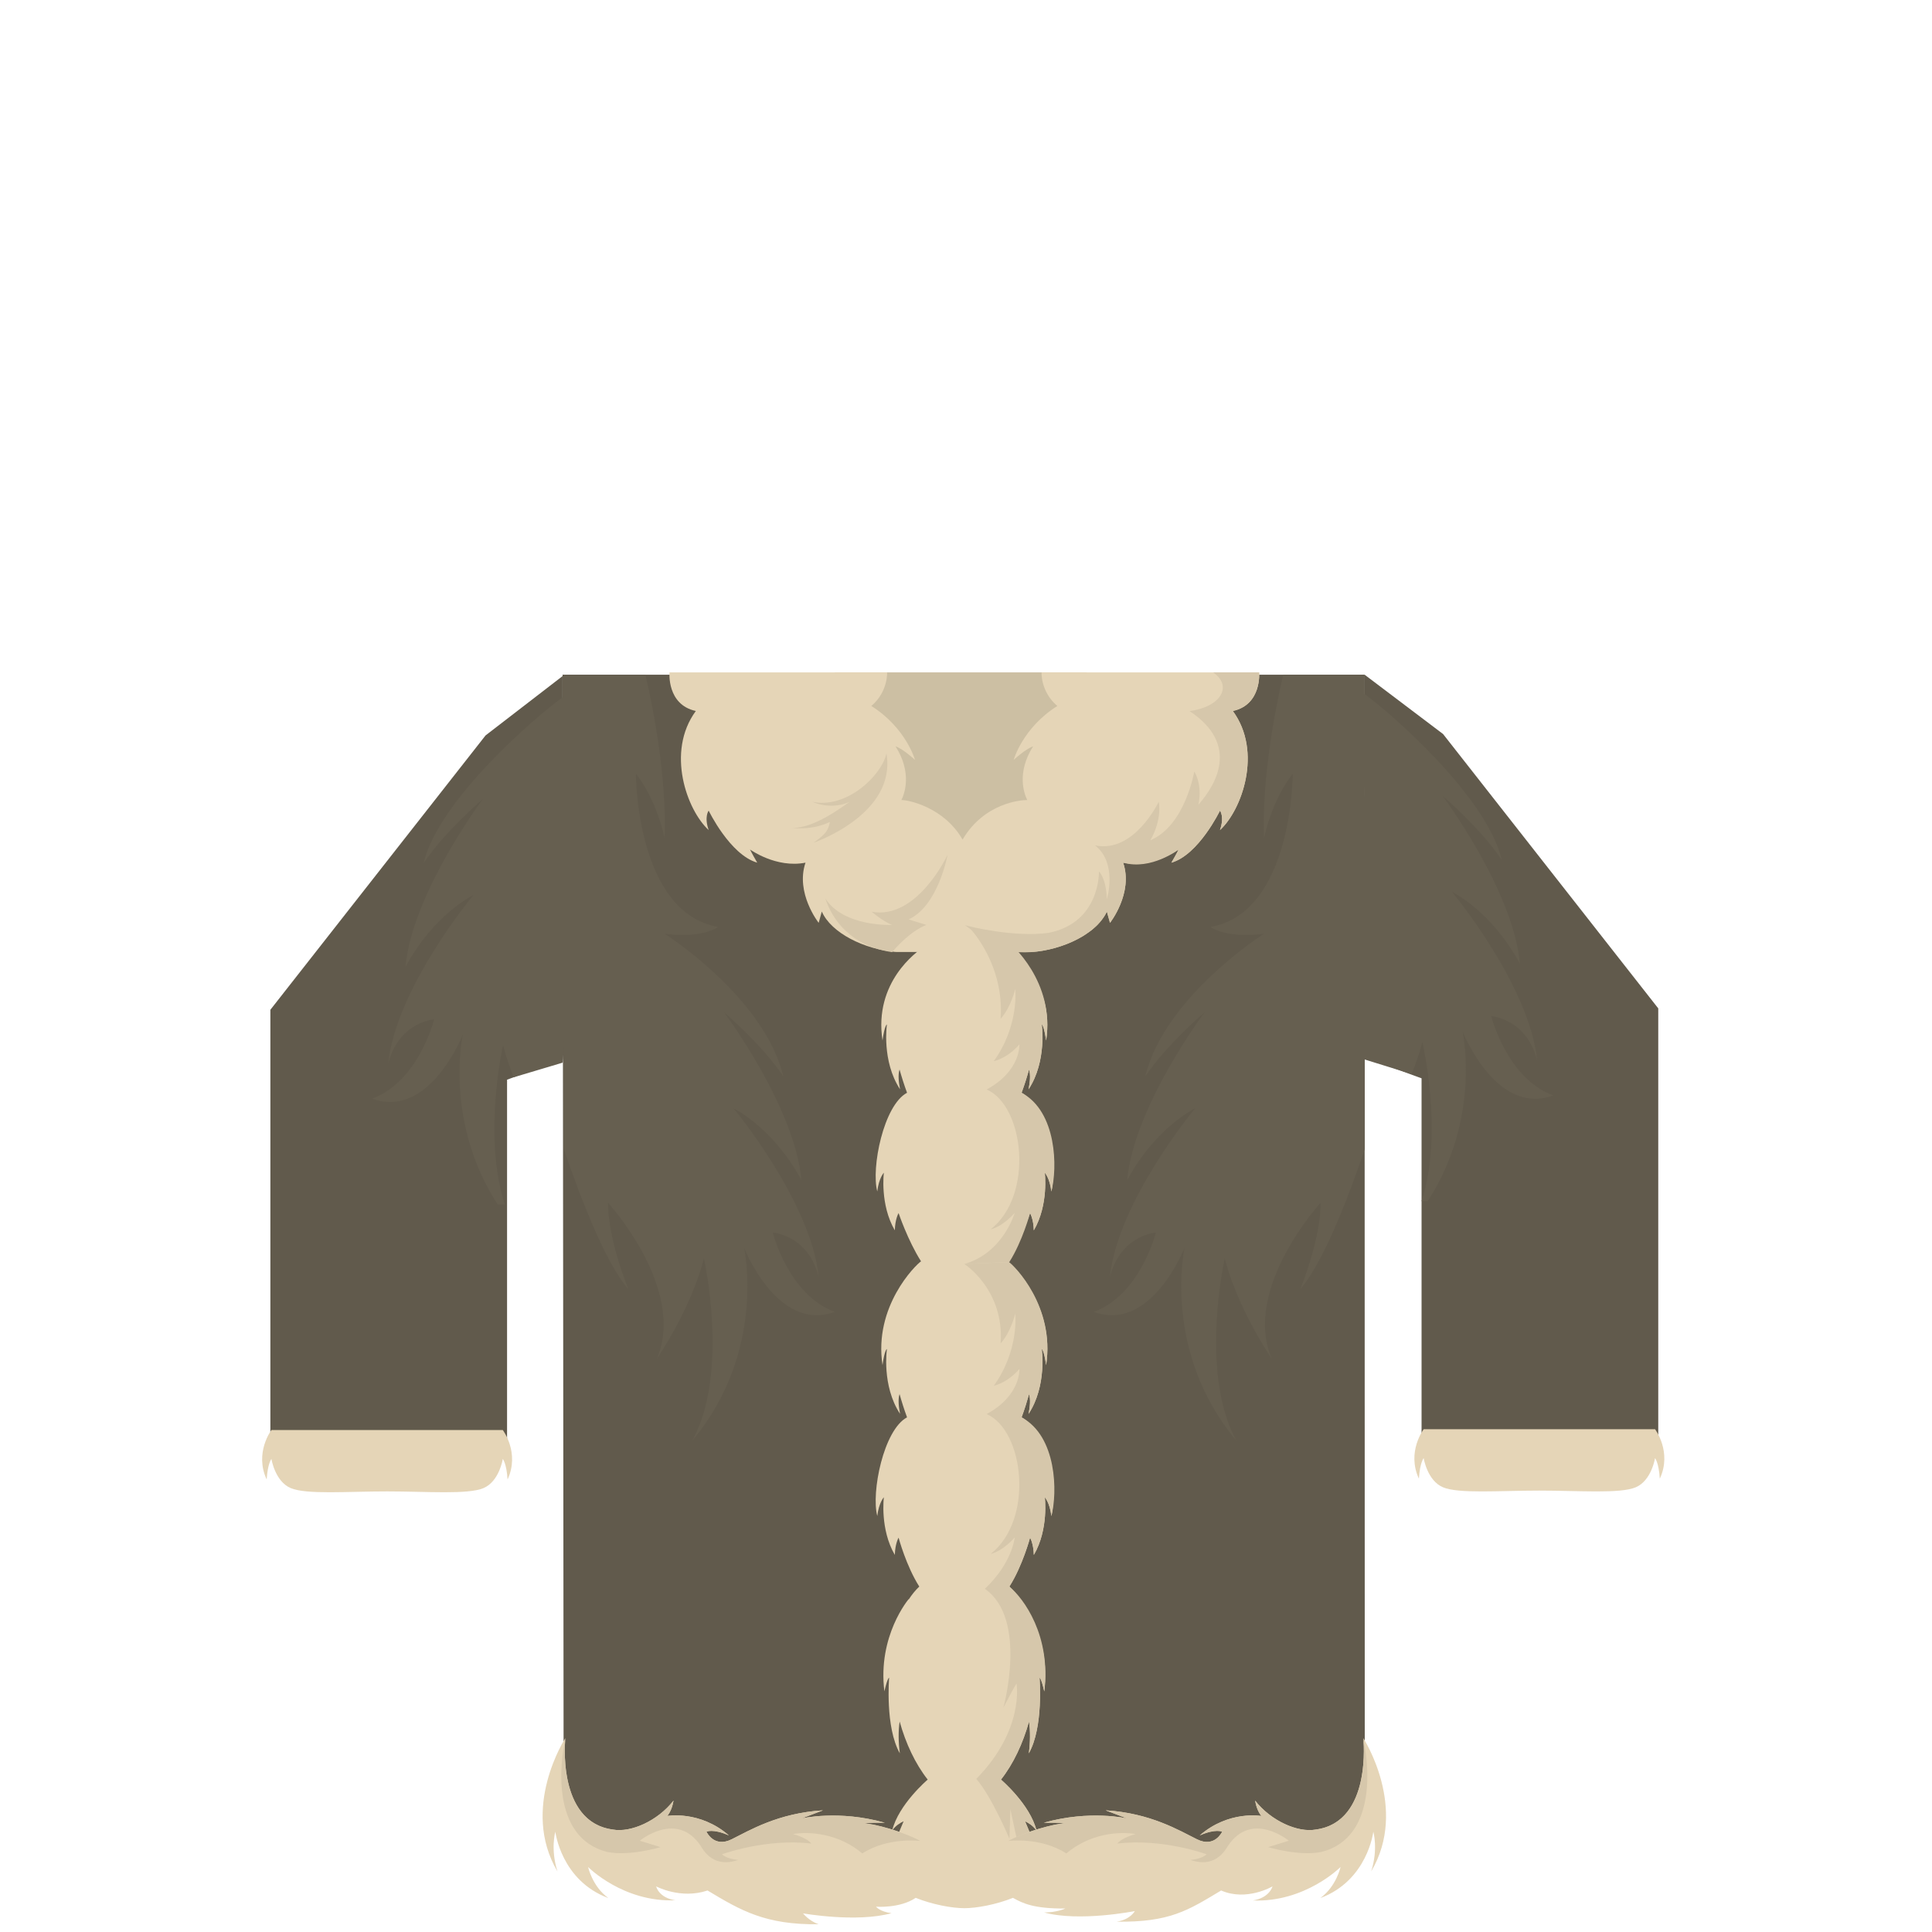 <?xml version="1.0" encoding="utf-8"?>
<!-- Generator: Adobe Illustrator 14.0.0, SVG Export Plug-In . SVG Version: 6.00 Build 43363)  -->
<!DOCTYPE svg PUBLIC "-//W3C//DTD SVG 1.1 Basic//EN" "http://www.w3.org/Graphics/SVG/1.1/DTD/svg11-basic.dtd">
<svg version="1.1" baseProfile="basic" id="content"
	 xmlns="http://www.w3.org/2000/svg" xmlns:xlink="http://www.w3.org/1999/xlink" x="0px" y="0px" width="500px" height="500px"
	 viewBox="0 0 500 500" xml:space="preserve">
<rect id="position" x="0.5" y="0.5" display="none" fill="none" stroke="#000000" width="499" height="499"/>
<g id="bounds" display="none">
	
		<rect x="-0.208" y="80.372" display="inline" fill="none" stroke="#EAEAEA" stroke-miterlimit="10" width="499.501" height="499.494"/>
</g>
<g>
	<g>
		<path fill="#615A4C" d="M145.594,174.97l-19.934,15.36l-55.688,71.001v111.132h61.256v-93.032l14.361-5.396V174.97H145.594z"/>
		<path fill="#615A4C" d="M353.154,174.608l20.314,15.361l55.688,71.001v111.132H367.9v-93.033l-14.746-5.396V174.608
			L353.154,174.608z"/>
		<polygon fill="#615A4C" points="295.006,174.608 245.31,238 200.143,174.608 200.143,174.608 145.594,174.608 145.881,480.5 
			353.203,480.5 353.154,174.608 		"/>
		<path fill="#665F50" d="M162.583,333.594c-5.699-14.646-5.204-22.298-5.204-22.298s20.319,22.185,12.64,40.313
			c9.663-14.577,12.146-25.975,12.146-25.975s6.687,29.455-2.979,47.188c19.328-23.151,13.382-49.914,13.382-49.914
			s8.622,22.055,23.465,16.604C203.965,335.053,200,318.99,200,318.99s9.168,0.605,11.896,11.558
			c-1.982-19.622-22.055-43.707-22.055-43.707s10.159,4.852,17.563,18.566c-1.691-18.992-20.039-43.45-20.039-43.45
			s9.664,8.178,15.363,16.603C197.77,257.991,172,241.638,172,241.638s8.672,1.486,13.876-1.734
			c-21.31-3.717-21.31-39.646-21.31-39.646s4.955,5.699,7.434,16.603c0.744-19.327-4.98-42.251-4.98-42.251h-21.422l0.285,122.671
			C150.551,310.947,156.842,326.951,162.583,333.594z"/>
		<path fill="#665F50" d="M327.131,216.859c2.479-10.901,7.436-16.603,7.436-16.603s0,35.931-21.313,39.646
			c5.203,3.223,13.877,1.734,13.877,1.734s-25.771,16.354-30.727,36.92c5.699-8.426,15.363-16.603,15.363-16.603
			s-18.351,24.458-20.039,43.45c7.398-13.718,17.561-18.566,17.561-18.566s-20.068,24.084-22.053,43.707
			c2.726-10.949,11.895-11.558,11.895-11.558s-3.966,16.063-16.029,20.521c14.842,5.451,23.465-16.604,23.465-16.604
			s-5.947,26.763,13.381,49.914c-9.662-17.73-2.979-47.188-2.979-47.188s2.482,11.396,12.146,25.976
			c-7.682-18.132,12.639-40.313,12.639-40.313s0.494,7.648-5.205,22.297c5.727-6.618,11.992-22.546,16.656-36.187l-0.049-122.802
			h-21.041C332.111,174.608,326.385,197.531,327.131,216.859z"/>
		<path fill="#D6C7AB" d="M249.708,239.413c-0.024-0.015-0.067-0.044-0.083-0.044C249.594,239.369,249.626,239.385,249.708,239.413z
			"/>
		<path fill="#E5D5B7" d="M368.447,369.878h29.938h29.938c0,0,4.465,5.878,1.234,12.798c-0.268-4.198-1.234-5.313-1.234-5.313
			s-0.912,5.809-4.975,7.537c-4.064,1.729-14.584,0.866-24.965,0.866c-10.379,0-20.896,0.863-24.961-0.866s-4.977-7.537-4.977-7.537
			s-0.971,1.113-1.234,5.313C363.982,375.756,368.447,369.878,368.447,369.878z"/>
		<path fill="#E5D5B7" d="M130.121,370.088h-29.937H70.248c0,0-4.465,5.878-1.233,12.799c0.265-4.199,1.233-5.313,1.233-5.313
			s0.912,5.809,4.977,7.537c4.063,1.729,14.583,0.866,24.962,0.866s20.897,0.863,24.962-0.866c4.063-1.729,4.975-7.537,4.975-7.537
			s0.972,1.113,1.235,5.313C134.586,375.966,130.121,370.088,130.121,370.088z"/>
		<path fill="#665F50" d="M145.594,180.476c-6.732,4.823-31.999,26.419-35.971,42.898c5.699-8.425,15.363-16.604,15.363-16.604
			s-18.348,24.458-20.039,43.452c7.401-13.718,17.561-18.565,17.561-18.565s-20.068,24.084-22.053,43.704
			c2.728-10.947,11.896-11.555,11.896-11.555s-3.965,16.063-16.031,20.521c14.843,5.449,23.465-16.604,23.465-16.604
			s-4.967,22.415,9.006,43.965h1.852c-5.794-17.665-0.452-41.236-0.452-41.236s0.692,3.187,2.773,8.339l12.634-3.773
			c0.785-2.013,1.527-68.479,1.527-68.479C147.122,199.503,150.685,185.161,145.594,180.476z"/>
		<path fill="#665F50" d="M353.154,179.645c6.732,4.824,31.541,26.419,35.512,42.898c-5.697-8.425-15.359-16.604-15.359-16.604
			s18.348,24.458,20.037,43.452c-7.4-13.718-17.563-18.565-17.563-18.565s20.07,24.084,22.055,43.706
			c-2.727-10.949-11.895-11.557-11.895-11.557s3.965,16.063,16.031,20.521c-14.846,5.451-23.467-16.604-23.467-16.604
			s4.969,22.415-9.008,43.965h-1.6c5.795-17.665,0.203-41.236,0.203-41.236s-0.693,3.187-2.773,8.339l-12.176-3.773
			c-0.787-2.013-5.729-29.964-6.689-31.771l6.689-36.84C353.154,198.54,348.063,184.33,353.154,179.645z"/>
	</g>
	<path fill="#E5D5B7" d="M264.387,366.805c0.775-2.122,1.407-4.119,1.938-6.024c0.45,1.404,0.204,3.417-0.132,5.136
		c4.806-7.331,3.404-16.786,3.404-16.786s0.573,0.063,1.139,4.155c2.322-15.174-8.536-25.888-9.969-26.858
		c3.405-5.354,5.809-12.479,5.809-12.479s0.893,1.46,0.973,4.461c3.895-6.648,2.84-14.923,2.84-14.923s1.299,1.379,1.702,4.866
		c1.622-6.083-1.62-22.304-7.702-25.547c0.774-2.122,1.406-4.119,1.938-6.023c0.451,1.403,0.205,3.417-0.133,5.136
		c4.807-7.332,3.404-16.787,3.404-16.787s0.574,0.063,1.141,4.156c2.32-15.175-8.99-23.063-10.422-24.035h-21.504
		c-1.433,0.974-12.743,8.86-10.422,24.035c0.563-4.093,1.14-4.156,1.14-4.156s-1.401,9.455,3.404,16.787
		c-0.337-1.719-0.583-3.73-0.132-5.136c0.529,1.904,1.161,3.901,1.938,6.023c-6.082,3.243-9.326,19.464-7.704,25.547
		c0.405-3.487,1.703-4.866,1.703-4.866s-1.054,8.271,2.839,14.923c0.081-3.001,0.974-4.461,0.974-4.461s2.4,7.125,5.808,12.479
		c-1.432,0.973-12.29,11.687-9.969,26.858c0.563-4.092,1.14-4.155,1.14-4.155s-1.401,9.455,3.404,16.786
		c-0.337-1.719-0.583-3.729-0.132-5.136c0.529,1.905,1.161,3.902,1.938,6.024c-6.082,3.243-9.326,19.464-7.704,25.547
		c0.405-3.487,1.703-4.866,1.703-4.866s-1.054,8.271,2.839,14.923c0.081-3.001,0.974-4.461,0.974-4.461s1.946,7.3,5.354,12.652
		c-1.027,0.979-1.935,2.101-2.728,3.335c-0.002-0.063-0.004-0.102-0.004-0.102s-8.101,9.489-6.301,23.893
		c0.823-3.646,1.229-3.521,1.229-3.521s-1.08,12.766,2.772,19.558c-0.38-2.739-0.423-5.892-0.047-8.225
		c1.575,5.66,4.045,10.938,7.256,15.017c0,0-7.572,6.444-9.198,13.194c0.861-1.252,2.086-2,2.968-2.411
		c-1.313,2.977-2.387,6.021-3.237,8.896h18.099h0.45h0.801h18.55c-0.854-2.876-1.926-5.922-3.237-8.896
		c0.882,0.411,2.104,1.159,2.968,2.411c-1.626-6.75-9.199-13.194-9.199-13.194c3.211-4.077,5.682-9.354,7.258-15.017
		c0.375,2.333,0.332,5.483-0.049,8.225c3.854-6.792,2.773-19.558,2.773-19.558s0.404-0.125,1.229,3.521
		c1.801-14.401-6.302-23.893-6.302-23.893s-0.001,0.037-0.003,0.102c-0.793-1.234-1.7-2.354-2.729-3.335
		c3.405-5.354,5.354-12.652,5.354-12.652s0.894,1.46,0.974,4.461c3.894-6.648,2.84-14.923,2.84-14.923s1.297,1.379,1.703,4.866
		C273.714,386.269,270.469,370.049,264.387,366.805z"/>
	<rect x="216.03" y="174.008" fill="#CCBFA3" width="65.158" height="53.032"/>
	<path fill="#E5D5B7" d="M266.053,207.589l0.031-0.089c0.027,0.048,0.045,0.074,0.045,0.074S266.098,207.579,266.053,207.589z"/>
	<g>
		<path fill="#D9CAAD" d="M283.391,208.197c-0.011-0.002-0.021-0.002-0.029-0.004c0.006,0.008,0.009,0.015,0.014,0.021
			C283.463,208.284,283.469,208.278,283.391,208.197z"/>
	</g>
	<g>
		<path fill="#D6C7AB" d="M249.708,239.413c-0.025-0.014-0.068-0.044-0.083-0.044C249.594,239.369,249.626,239.385,249.708,239.413z
			"/>
	</g>
	<path fill="#D6C7AB" d="M249.564,327.115c0,0,10.396,6.636,9.396,20.563c2.752-3.087,3.782-7.749,3.782-7.749
		s1.109,9.43-5.559,18.717c4.086-1.085,6.635-4.367,6.635-4.367s0.455,6.839-8.469,11.677c9.733,4.255,12.297,27.354,1.039,36.195
		c3.336-0.834,6.217-4.254,6.217-4.254s-0.594,6.581-7.729,13.284c11.186,7.757,4.798,30.757,4.798,30.757
		c3.421-6.588,3.41-6.199,3.41-6.199s2.099,11.883-10.423,24.633c4.031,4.646,8.586,15.505,8.586,15.505l0.229-7.711l2.584,12.071
		h4.451c-0.854-2.876-1.927-5.922-3.238-8.896c0.883,0.411,2.104,1.161,2.969,2.411c-1.626-6.75-9.199-13.194-9.199-13.194
		c3.211-4.077,5.682-9.354,7.256-15.017c0.376,2.334,0.333,5.483-0.047,8.225c3.854-6.792,2.773-19.557,2.773-19.557
		s0.404-0.125,1.228,3.52c1.802-14.401-5.291-24.024-9.03-27.126c3.405-5.354,5.354-12.652,5.354-12.652s0.894,1.46,0.973,4.461
		c3.894-6.648,2.841-14.923,2.841-14.923s1.297,1.379,1.701,4.866c1.622-6.083,1.439-20.645-7.703-25.547
		c0.775-2.122,1.407-4.119,1.938-6.024c0.45,1.404,0.204,3.417-0.132,5.136c4.806-7.331,3.404-16.786,3.404-16.786
		s0.573,0.063,1.139,4.155c2.322-15.174-8.193-25.703-9.625-26.676"/>
	<path fill="#E5D5B7" d="M262.876,246.424l0.765-0.01c4.055,0.253,8.52-0.553,12.471-2.112c0.111-0.044,0.222-0.087,0.332-0.132
		c0.355-0.146,0.707-0.298,1.055-0.457c0.154-0.069,0.311-0.144,0.462-0.216c0.315-0.15,0.629-0.305,0.937-0.464
		c0.181-0.095,0.354-0.193,0.529-0.291c0.276-0.154,0.557-0.307,0.823-0.469c0.255-0.153,0.497-0.317,0.742-0.479
		c0.317-0.21,0.628-0.425,0.928-0.646c0.255-0.188,0.511-0.375,0.749-0.569c0.158-0.129,0.307-0.264,0.458-0.396
		c0.224-0.193,0.438-0.388,0.646-0.587c0.142-0.137,0.273-0.274,0.408-0.414c0.198-0.209,0.389-0.421,0.57-0.637
		c0.116-0.137,0.23-0.272,0.339-0.412c0.188-0.238,0.356-0.483,0.521-0.729c0.08-0.121,0.168-0.239,0.242-0.362
		c0.227-0.372,0.431-0.75,0.601-1.136l0.813,2.92c0,0,6.082-7.705,3.404-15.572c7.584,1.498,14.355-3.405,14.355-3.405
		s-0.486,1.054-1.865,3.405c7.057-2.027,12.57-13.463,12.57-13.463s1.217,1.541,0,5.027c5.598-5.108,11.109-20.194,3.326-30.818
		c7.543-1.622,6.813-9.991,6.813-9.991h-56.316c0,0-0.285,4.991,4.082,8.693c-9.021,5.695-11.299,13.954-11.299,13.954
		s2.942-2.752,5.031-3.512c-4.336,6.859-2.324,12.267-1.518,13.904c-1.521-0.042-11.137,0.696-16.737,10.237
		c-4.794-8.391-14.086-10.286-15.828-10.237c0.809-1.639,2.819-7.045-1.517-13.904c2.089,0.76,5.03,3.512,5.03,3.512
		s-2.277-8.259-11.297-13.954c4.367-3.703,4.082-8.693,4.082-8.693h-56.317c0,0-0.73,8.37,6.813,9.991
		c-7.785,10.624-2.271,25.709,3.325,30.818c-1.216-3.486,0-5.027,0-5.027s5.516,11.436,12.571,13.463
		c-1.379-2.353-1.865-3.405-1.865-3.405s6.771,4.903,14.354,3.405c-2.677,7.867,3.406,15.572,3.406,15.572l0.813-2.92
		c2.447,5.577,10.999,9.771,19.053,10.458"/>
	<path fill="#D6C7AB" d="M245.227,221.228c0,0-7.848,16.909-19.65,14.728c3.287,2.729,5.296,3.414,5.296,3.414
		s-12.554,0.586-17.281-6.869c1.818,5.638,6.744,12.373,17.281,13.914c5.082-5.914,8.9-7.045,8.9-7.045l-4.626-1.431
		C242.839,234.465,245.227,221.228,245.227,221.228z"/>
	<path fill="#D6C7AB" d="M213.999,214.941c-0.763,1.375-3.466,3.162-3.466,3.162s21.585-7.311,18.877-23.126
		c-1.195,5.64-10.271,14.456-19.212,12.522c5.832,2.469,10.527-0.404,9.733,0s-9.184,7.145-15.098,6.73
		c6.051,0.688,9.902-1.514,9.902-1.514S214.761,213.566,213.999,214.941z"/>
	<path fill="#D6C7AB" d="M319.053,183.999c7.543-1.622,6.813-9.991,6.813-9.991h-11.887c5.234,3.709,1.729,9.004-6.127,10.021
		c13.197,8.724,6.699,19.214,2.295,24.232c1.127-5.326-1.07-8.607-1.07-8.607s-2.34,14.007-11.354,17.796
		c3.176-5.635,2.15-9.952,2.15-9.952s-6.35,13.435-16.49,11.282c5.939,4.609,3.073,13.93,3.073,13.93
		c-0.205-5.633-2.05-7.169-2.05-7.169s0.41,13.212-13.008,15.875c-8.793,1.243-20.543-1.616-21.692-2.004
		c0.636,0.324,5.063,4.433,13.419,6.971c0.169,0.015,0.342,0.021,0.514,0.03l3.758-0.052c2.944-0.251,5.957-0.976,8.713-2.063
		c0.111-0.043,0.223-0.086,0.332-0.131c0.354-0.146,0.707-0.299,1.055-0.457c0.154-0.069,0.311-0.144,0.462-0.216
		c0.315-0.149,0.629-0.305,0.937-0.465c0.181-0.094,0.354-0.192,0.528-0.29c0.277-0.154,0.558-0.307,0.824-0.469
		c0.255-0.154,0.497-0.317,0.741-0.479c0.32-0.21,0.629-0.425,0.929-0.646c0.255-0.188,0.509-0.375,0.749-0.569
		c0.158-0.13,0.307-0.265,0.458-0.396c0.224-0.193,0.438-0.388,0.646-0.587c0.142-0.137,0.273-0.275,0.408-0.414
		c0.198-0.209,0.391-0.422,0.57-0.637c0.116-0.137,0.23-0.272,0.339-0.412c0.188-0.238,0.356-0.483,0.521-0.729
		c0.08-0.121,0.168-0.239,0.242-0.362c0.227-0.372,0.432-0.75,0.601-1.136l0.813,2.919c0,0,6.082-7.704,3.404-15.571
		c7.242,2.077,14.355-3.405,14.355-3.405s-0.486,1.054-1.865,3.405c7.057-2.027,12.57-13.463,12.57-13.463s1.217,1.541,0,5.027
		C321.324,209.709,326.84,194.623,319.053,183.999z"/>
	<path fill="#D6C7AB" d="M260.316,243.25c1.432,0.974,12.742,10.86,10.422,26.035c-0.564-4.093-1.141-4.156-1.141-4.156
		s1.4,9.455-3.404,16.787c0.338-1.72,0.584-3.73,0.133-5.137c-0.53,1.905-1.162,3.902-1.938,6.024
		c9.144,4.903,9.324,19.464,7.702,25.547c-0.403-3.487-1.702-4.866-1.702-4.866s1.055,8.271-2.84,14.923
		c-0.08-3.001-0.973-4.461-0.973-4.461s-1.947,7.3-5.354,12.652l-11.66,0.516c10.066-2.824,13.041-13.219,13.041-13.219
		s-2.881,3.42-6.217,4.254c11.26-8.841,8.695-31.94-1.037-36.194c8.922-4.838,8.469-11.678,8.469-11.678s-2.549,3.282-6.637,4.367
		c6.668-9.287,5.56-18.717,5.56-18.717s-1.03,4.662-3.782,7.749c1.001-13.929-7.665-23.106-7.665-23.106"/>
	<path fill="#E5D5B7" d="M352.82,449.819c0,0,2.402,21.712-12.293,23.665c-4.645,0.851-11.582-2.215-15.705-7.494
		c0.447,2.754,1.633,3.977,1.633,3.977s-8.439-1.511-15.963,5.039c4.162-1.836,5.801-0.962,5.801-0.962s-1.906,4.234-6.496,1.969
		c-4.59-2.267-12.021-6.802-23.65-7.5c4.119,1.571,5.531,2.096,5.531,2.096s-9.58-2.271-21.529,1.105
		c4.479-0.06,5.271,0.176,5.271,0.176s-6.888,0.658-14.479,4.551c-7.537-2.63-11.375-2.305-11.375-2.305s-3.838-0.325-11.375,2.305
		c-7.594-3.893-14.48-4.551-14.48-4.551s0.79-0.232,5.27-0.176c-11.947-3.377-21.529-1.105-21.529-1.105s1.412-0.522,5.533-2.096
		c-11.63,0.698-19.061,5.233-23.651,7.5c-4.589,2.268-6.496-1.969-6.496-1.969s1.637-0.874,5.8,0.962
		c-7.524-6.55-15.965-5.039-15.965-5.039s1.188-1.223,1.636-3.977c-4.126,5.279-11.062,8.345-15.708,7.494
		c-14.695-1.953-12.291-23.665-12.291-23.665s-11.758,18.112-2.041,34.501c-1.854-5.796-0.549-10.276-0.549-10.276
		s1.479,12.634,13.721,17.176c-4.13-2.97-5.245-8.038-5.245-8.038s9.048,9.168,22.591,8.615c-4.354-0.669-4.972-3.599-4.972-3.599
		s6.354,3.406,13.292,1.059c8.592,5.166,14.958,8.914,28.733,8.738c-2.542-0.908-4.011-2.815-4.011-2.815s13.849,2.455,22.883-0.049
		c-3.057-0.41-4.002-1.677-4.002-1.677s6.193,0.479,10.27-2.293c4.347,1.747,9.427,2.678,12.587,2.678
		c3.161,0,8.241-0.931,12.586-2.678c2.478,1.388,5.341,2.829,13.559,2.76c0,0-2.104,1.02-5.49,1.02
		c9.033,2.504,23.461-0.352,23.461-0.352s-1.148,2.219-4.705,2.742c13.775,0.176,18.453-2.908,27.049-8.074
		c6.578,2.884,13.291-1.059,13.291-1.059s-0.738,2.971-5.092,3.641c13.543,0.553,22.711-8.657,22.711-8.657
		s-1.115,5.068-5.246,8.038c12.242-4.542,13.723-17.176,13.723-17.176s1.305,4.48-0.553,10.276
		C364.576,467.932,352.82,449.819,352.82,449.819z"/>
	<path fill="#D6C7AB" d="M205.222,474.652c0,0,3.495,0.867,4.749,2.465c-11.684-1.426-23.115,2.765-23.115,2.765
		s1.034,1.199,4.204,1.467c-4.339,1.479-7.568,0.134-9.732-3.65c-6.177-9.229-15.747-1.319-15.747-1.319l5.348,1.654
		c0,0-8.044,2.441-13.799,1.241c-14.855-3.76-12.041-24.017-10.856-29.044c-0.24,2.952-1.191,21.458,12.327,23.256
		c4.646,0.851,11.582-2.215,15.708-7.494c-0.448,2.754-1.635,3.977-1.635,3.977s8.44-1.51,15.964,5.039
		c-4.164-1.836-5.8-0.962-5.8-0.962s1.906,4.234,6.496,1.969c4.589-2.267,12.02-6.802,23.651-7.5
		c-4.121,1.571-5.533,2.096-5.533,2.096s9.583-2.271,21.529,1.105c-4.479-0.059-5.27,0.176-5.27,0.176
		c2.174-0.093,10.52,2.33,14.48,4.551c0,0-8.278-1.127-15.029,3.222C217.114,474.544,209.618,473.912,205.222,474.652z"/>
	<path fill="#D6C7AB" d="M293.907,474.652c0,0-3.494,0.867-4.748,2.465c11.683-1.426,23.114,2.765,23.114,2.765
		s-1.035,1.199-4.205,1.467c4.338,1.479,7.568,0.134,9.732-3.65c6.178-9.229,15.748-1.319,15.748-1.319l-5.352,1.654
		c0,0,8.045,2.441,13.801,1.241c14.855-3.76,12.041-24.017,10.857-29.044c0.238,2.952,1.191,21.458-12.328,23.256
		c-4.646,0.851-11.582-2.215-15.707-7.494c0.449,2.754,1.635,3.977,1.635,3.977s-8.441-1.51-15.965,5.039
		c4.164-1.836,5.803-0.962,5.803-0.962s-1.908,4.234-6.496,1.969c-4.592-2.267-12.021-6.802-23.652-7.5
		c4.121,1.571,5.533,2.096,5.533,2.096s-9.582-2.271-21.531,1.105c4.479-0.059,5.271,0.176,5.271,0.176
		c-2.174-0.093-10.521,2.33-14.48,4.551c0,0,8.278-1.127,15.028,3.222C282.014,474.544,289.51,473.912,293.907,474.652z"/>
</g>
</svg>
